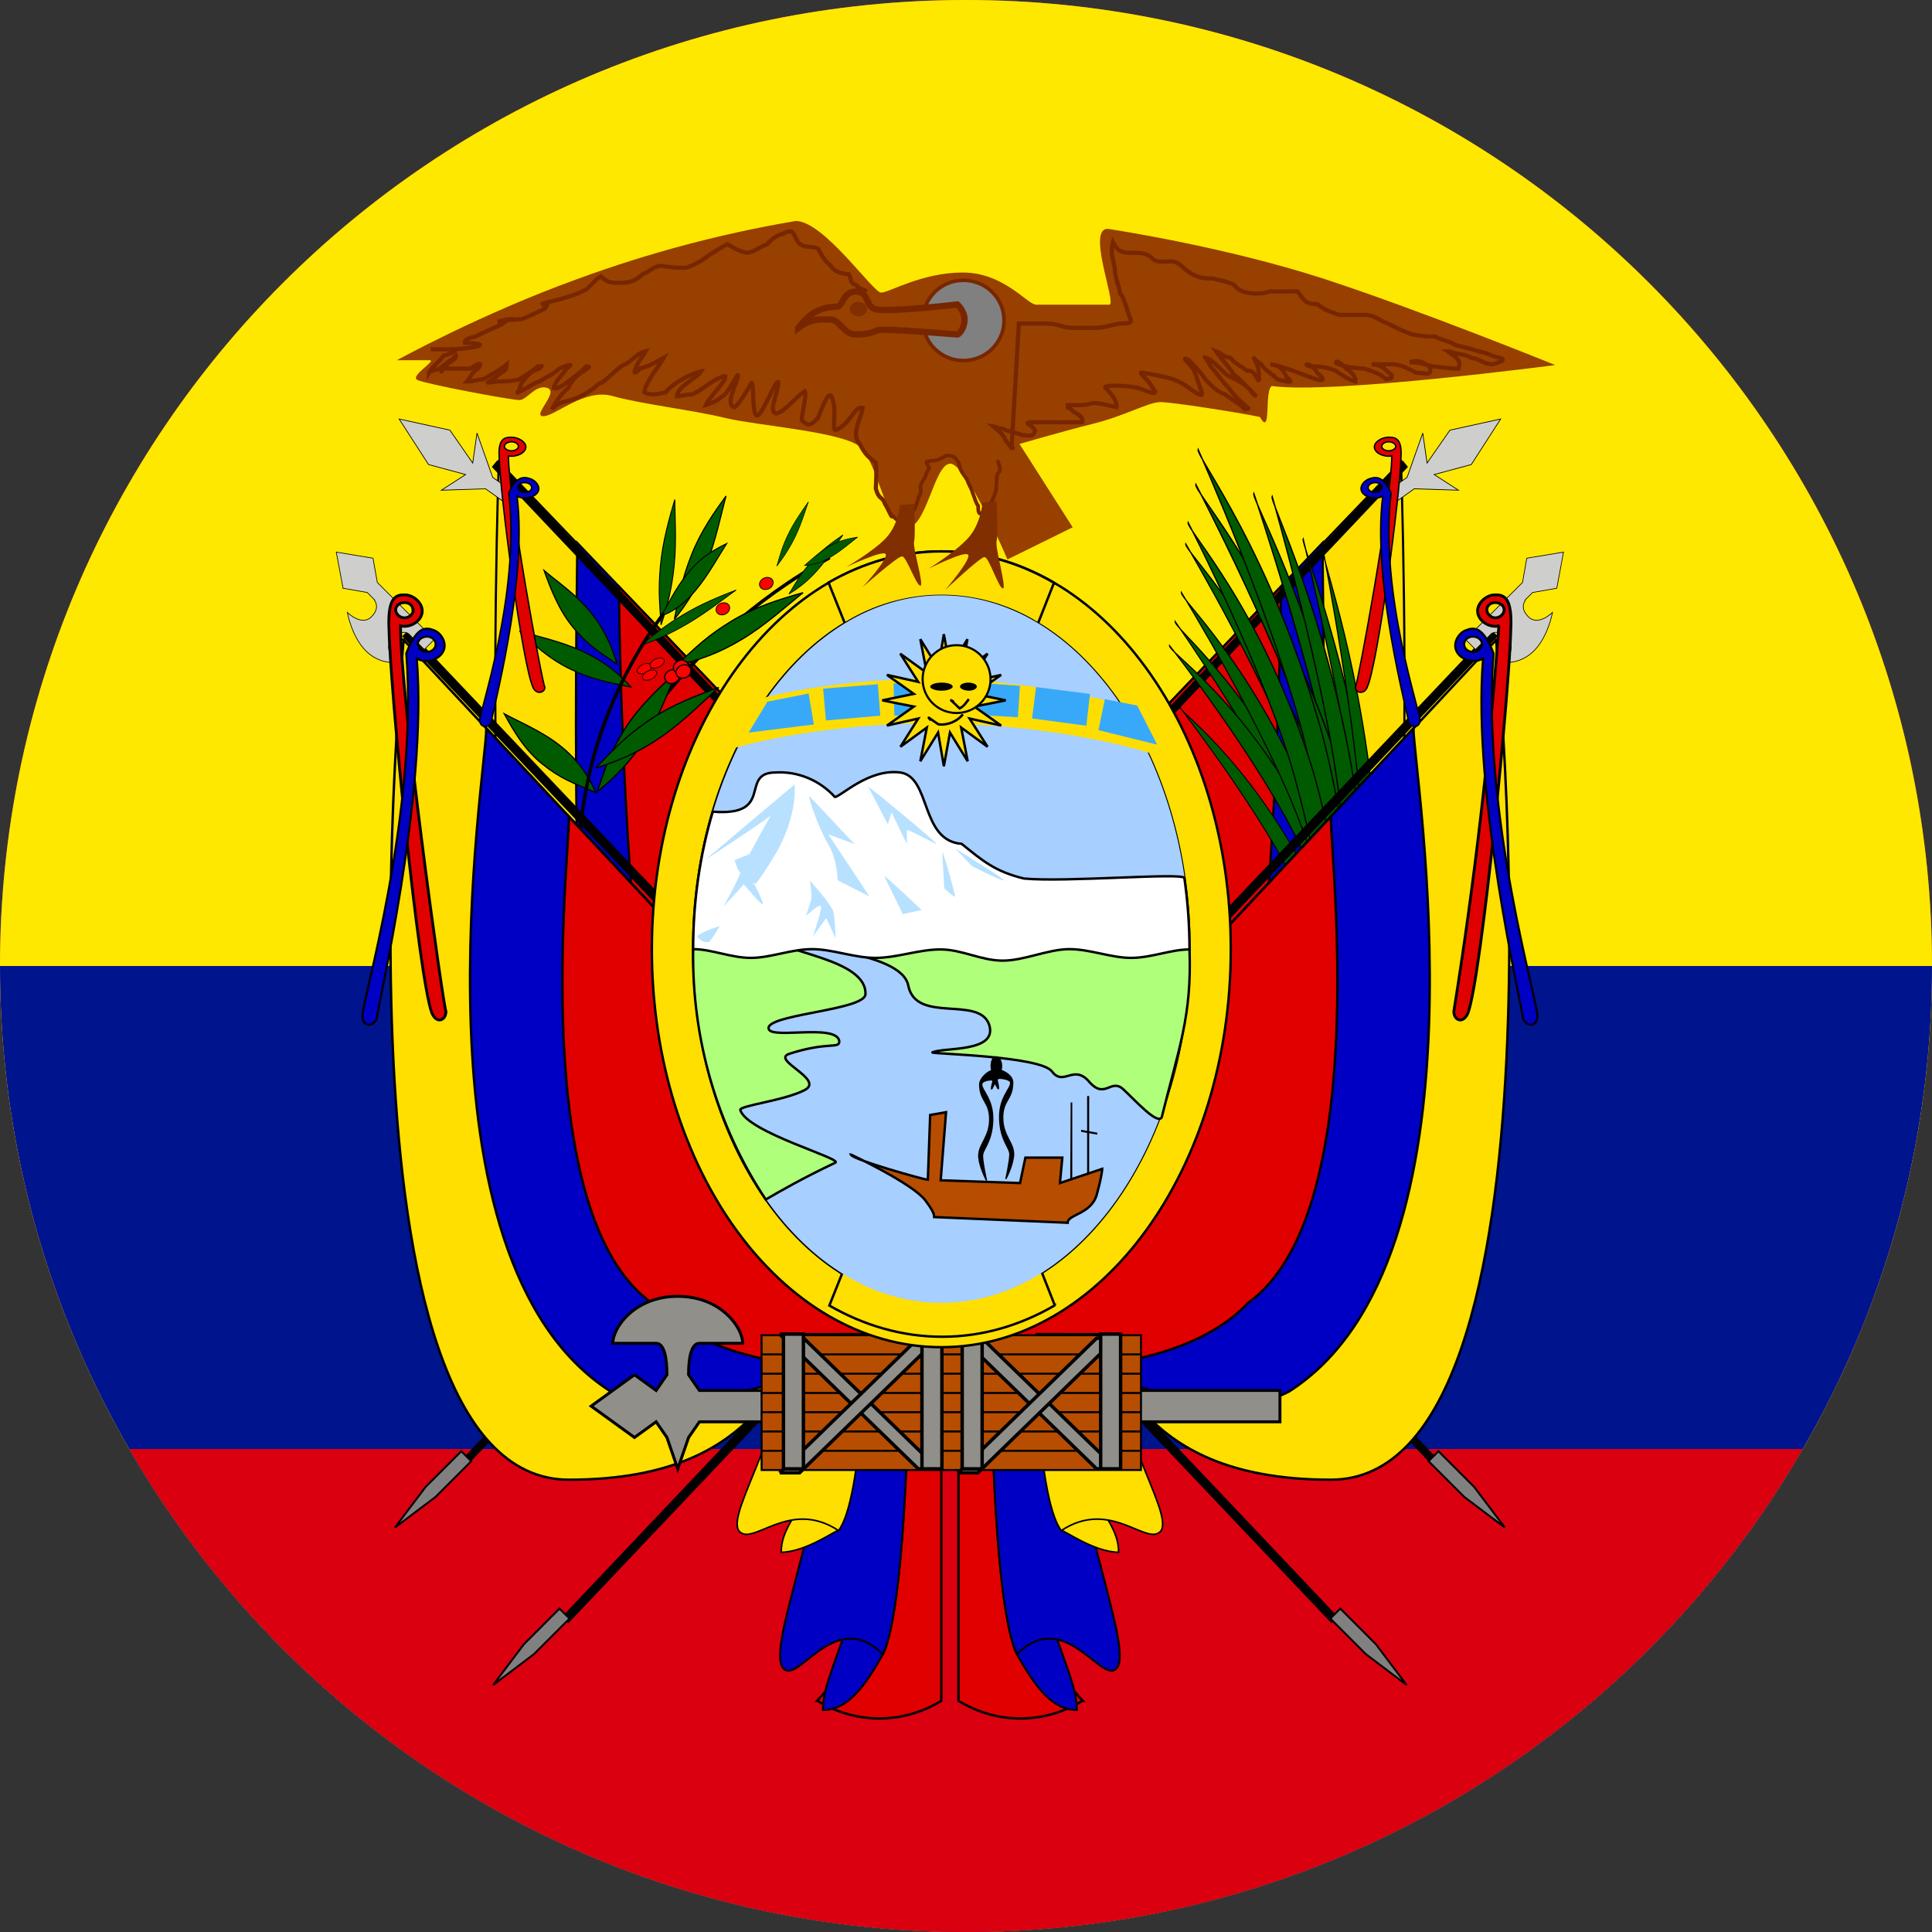 <svg width="40" height="40" viewBox="0 0 40 40" fill="none" xmlns="http://www.w3.org/2000/svg">
<rect x="0" y="0" width="40" height="40" fill="#333333" stroke="none"/>
<g clip-path="url(#clip0_769_16313)">
<path d="M0 20C0 8.954 8.954 0 20 0C31.046 0 40 8.954 40 20C40 31.046 31.046 40 20 40C8.954 40 0 31.046 0 20Z" fill="#E94E0F"/>
<g clip-path="url(#clip1_769_16313)">
<path fill-rule="evenodd" clip-rule="evenodd" d="M-7 0H46.333V40H-7V0Z" fill="#FFE800"/>
<path fill-rule="evenodd" clip-rule="evenodd" d="M-7 20H46.333V40H-7V20Z" fill="#00148E"/>
<path fill-rule="evenodd" clip-rule="evenodd" d="M-7 30H46.333V40H-7V30Z" fill="#DA0010"/>
<path fill-rule="evenodd" clip-rule="evenodd" d="M15.466 24.233L9.416 30.608L9.316 30.475L15.35 24.1L15.45 24.233H15.466ZM19.666 25.275L11.766 33.608L11.633 33.475L19.525 25.142L19.666 25.275Z" fill="black"/>
<path fill-rule="evenodd" clip-rule="evenodd" d="M11.791 33.511L11.052 34.249L10.211 34.885L10.846 34.043L11.584 33.304L11.791 33.511Z" fill="#808080" stroke="black" stroke-width="0.04"/>
<path fill-rule="evenodd" clip-rule="evenodd" d="M9.757 30.253L9.019 30.991L8.177 31.626L8.812 30.785L9.551 30.046L9.757 30.253Z" fill="#808080" stroke="black" stroke-width="0.04"/>
<path fill-rule="evenodd" clip-rule="evenodd" d="M10.328 9.566C10.328 9.566 9.665 27.518 12.32 27.518C14.975 27.518 16.306 25.63 16.306 25.63L16.276 15.763L10.328 9.566Z" fill="#FFDF00" stroke="black" stroke-width="0.045"/>
<path fill-rule="evenodd" clip-rule="evenodd" d="M11.952 11.241C11.952 12.185 11.656 25.63 12.983 25.63C14.311 25.63 16.306 24.686 16.306 24.686L16.276 15.763L11.952 11.241Z" fill="#0000C4" stroke="black" stroke-width="0.045"/>
<path fill-rule="evenodd" clip-rule="evenodd" d="M12.815 12.147C12.815 13.091 12.983 23.742 14.315 23.742H16.306L16.276 15.763L12.815 12.147Z" fill="#E10000" stroke="black" stroke-width="0.045"/>
<path fill-rule="evenodd" clip-rule="evenodd" d="M10.183 9.667L16.217 16.042L16.325 15.908L10.292 9.533L10.183 9.667Z" fill="black"/>
<path fill-rule="evenodd" clip-rule="evenodd" d="M8.358 13.245C8.358 13.245 6.647 30.636 11.78 30.636C16.058 30.636 16.058 27.892 16.913 27.892L16.058 21.485L8.353 13.245H8.358Z" fill="#FFDF00" stroke="black" stroke-width="0.05"/>
<path d="M12.598 16.136C12.635 16.133 13.933 13.324 17.178 11.545" stroke="black" stroke-width="0.072"/>
<path fill-rule="evenodd" clip-rule="evenodd" d="M12.067 13.488C12.519 13.699 12.806 13.942 13.066 14.225C12.549 14.117 12.281 14.073 11.829 13.862C11.376 13.65 11.031 13.327 10.756 13.066C11.093 13.169 11.612 13.275 12.067 13.488Z" fill="#005B00" stroke="black" stroke-width="0.024"/>
<path fill-rule="evenodd" clip-rule="evenodd" d="M13.202 15.208C13.235 15.265 13.207 15.345 13.136 15.384C13.066 15.423 12.981 15.408 12.947 15.35C12.913 15.292 12.943 15.215 13.014 15.176C13.084 15.136 13.168 15.152 13.202 15.208Z" fill="#FF0000" stroke="black" stroke-width="0.017"/>
<path fill-rule="evenodd" clip-rule="evenodd" d="M14.624 11.689C14.428 12.187 14.211 12.515 13.962 12.821C14.074 12.267 14.122 11.983 14.318 11.485C14.514 10.987 14.8 10.588 15.031 10.27C14.932 10.634 14.821 11.189 14.624 11.689Z" fill="#005B00" stroke="black" stroke-width="0.023"/>
<path fill-rule="evenodd" clip-rule="evenodd" d="M13.962 11.663C13.917 12.161 13.818 12.547 13.687 12.938C13.653 12.454 13.628 12.212 13.673 11.714C13.718 11.217 13.857 10.732 13.97 10.344C13.972 10.679 14.007 11.163 13.962 11.663Z" fill="#005B00" stroke="black" stroke-width="0.02"/>
<path fill-rule="evenodd" clip-rule="evenodd" d="M14.394 12.232C14.138 12.534 13.922 12.665 13.695 12.75C13.924 12.332 14.036 12.109 14.292 11.807C14.549 11.506 14.823 11.364 15.044 11.254C14.88 11.509 14.652 11.929 14.394 12.232Z" fill="#005B00" stroke="black" stroke-width="0.022"/>
<path fill-rule="evenodd" clip-rule="evenodd" d="M12.21 12.654C12.511 13.016 12.661 13.365 12.775 13.75C12.38 13.481 12.171 13.356 11.87 12.994C11.568 12.632 11.398 12.179 11.265 11.813C11.51 12.023 11.906 12.29 12.21 12.654Z" fill="#005B00" stroke="black" stroke-width="0.025"/>
<path fill-rule="evenodd" clip-rule="evenodd" d="M11.602 15.444C11.979 15.746 12.178 16.057 12.337 16.408C11.857 16.209 11.605 16.12 11.229 15.818C10.851 15.517 10.622 15.109 10.441 14.779C10.742 14.944 11.223 15.141 11.602 15.444Z" fill="#005B00" stroke="black" stroke-width="0.026"/>
<path fill-rule="evenodd" clip-rule="evenodd" d="M13.368 15.279C13.067 15.761 12.74 16.086 12.366 16.392C12.547 15.862 12.625 15.591 12.926 15.109C13.228 14.626 13.659 14.229 14.007 13.913C13.85 14.263 13.672 14.793 13.368 15.279Z" fill="#005B00" stroke="black" stroke-width="0.027"/>
<path fill-rule="evenodd" clip-rule="evenodd" d="M13.684 15.26C13.201 15.591 12.781 15.764 12.333 15.9C12.746 15.475 12.946 15.251 13.429 14.92C13.911 14.588 14.45 14.389 14.882 14.233C14.58 14.499 14.169 14.926 13.684 15.26Z" fill="#005B00" stroke="black" stroke-width="0.026"/>
<path fill-rule="evenodd" clip-rule="evenodd" d="M16.938 11.791C16.726 12.032 16.537 12.175 16.333 12.3C16.507 12.012 16.59 11.862 16.802 11.621C17.013 11.38 17.256 11.21 17.452 11.075C17.323 11.259 17.15 11.548 16.938 11.791Z" fill="#005B00" stroke="black" stroke-width="0.014"/>
<path fill-rule="evenodd" clip-rule="evenodd" d="M16.48 11.079C16.359 11.336 16.23 11.528 16.083 11.721C16.157 11.464 16.189 11.336 16.31 11.079C16.431 10.823 16.601 10.582 16.738 10.389C16.675 10.565 16.601 10.821 16.48 11.079Z" fill="#005B00" stroke="black" stroke-width="0.011"/>
<path fill-rule="evenodd" clip-rule="evenodd" d="M17.186 11.539C16.975 11.66 16.817 11.697 16.658 11.708C16.869 11.522 16.975 11.422 17.186 11.301C17.398 11.181 17.596 11.147 17.755 11.121C17.61 11.231 17.399 11.418 17.186 11.539Z" fill="#005B00" stroke="black" stroke-width="0.013"/>
<path fill-rule="evenodd" clip-rule="evenodd" d="M14.272 12.891C13.895 13.117 13.585 13.249 13.262 13.363C13.607 13.09 13.776 12.947 14.153 12.721C14.53 12.495 14.924 12.339 15.24 12.216C14.995 12.39 14.652 12.664 14.272 12.891Z" fill="#005B00" stroke="black" stroke-width="0.016"/>
<path fill-rule="evenodd" clip-rule="evenodd" d="M15.373 13.229C14.876 13.531 14.452 13.673 14.004 13.775C14.441 13.371 14.655 13.157 15.152 12.855C15.65 12.553 16.191 12.395 16.626 12.271C16.31 12.52 15.874 12.926 15.373 13.229Z" fill="#005B00" stroke="black" stroke-width="0.026"/>
<path d="M11.99 18.111C12.022 18.093 11.719 15.446 13.744 12.693" stroke="black" stroke-width="0.071"/>
<path fill-rule="evenodd" clip-rule="evenodd" d="M15.094 12.533C15.127 12.59 15.098 12.67 15.028 12.709C14.957 12.748 14.873 12.733 14.839 12.675C14.805 12.617 14.835 12.54 14.905 12.501C14.976 12.461 15.06 12.477 15.094 12.533Z" fill="#FF0000" stroke="black" stroke-width="0.017"/>
<path fill-rule="evenodd" clip-rule="evenodd" d="M15.994 12.008C16.027 12.065 15.998 12.145 15.928 12.184C15.857 12.223 15.773 12.208 15.739 12.15C15.704 12.092 15.735 12.015 15.805 11.976C15.876 11.937 15.96 11.952 15.994 12.008Z" fill="#FF0000" stroke="black" stroke-width="0.017"/>
<path fill-rule="evenodd" clip-rule="evenodd" d="M13.482 13.773C13.505 13.816 13.462 13.884 13.384 13.924C13.305 13.963 13.223 13.959 13.199 13.914C13.175 13.87 13.22 13.803 13.298 13.764C13.376 13.725 13.459 13.729 13.482 13.773Z" fill="#FF0000" stroke="black" stroke-width="0.015"/>
<path fill-rule="evenodd" clip-rule="evenodd" d="M13.749 13.656C13.772 13.699 13.729 13.768 13.65 13.807C13.572 13.846 13.489 13.842 13.465 13.798C13.441 13.753 13.486 13.687 13.565 13.648C13.643 13.609 13.725 13.613 13.749 13.656Z" fill="#FF0000" stroke="black" stroke-width="0.015"/>
<path fill-rule="evenodd" clip-rule="evenodd" d="M13.591 13.906C13.614 13.949 13.57 14.018 13.492 14.057C13.414 14.096 13.331 14.092 13.307 14.048C13.283 14.003 13.328 13.937 13.406 13.898C13.485 13.859 13.567 13.863 13.591 13.906Z" fill="#FF0000" stroke="black" stroke-width="0.015"/>
<path fill-rule="evenodd" clip-rule="evenodd" d="M14.058 13.942C14.091 14.008 14.058 14.092 13.975 14.133C13.891 14.175 13.808 14.15 13.775 14.075C13.741 14 13.775 13.925 13.858 13.883C13.941 13.842 14.025 13.867 14.05 13.942H14.058Z" fill="#FF0000" stroke="black" stroke-width="0.025"/>
<path fill-rule="evenodd" clip-rule="evenodd" d="M14.25 13.742C14.275 13.808 14.25 13.892 14.166 13.933C14.083 13.975 14 13.95 13.958 13.883C13.916 13.817 13.958 13.725 14.041 13.683C14.125 13.642 14.208 13.675 14.241 13.742H14.25Z" fill="#FF0000" stroke="black" stroke-width="0.025"/>
<path fill-rule="evenodd" clip-rule="evenodd" d="M14.291 13.833C14.325 13.9 14.291 13.992 14.208 14.025C14.125 14.058 14.041 14.042 14.008 13.975C13.975 13.908 14.008 13.825 14.091 13.783C14.175 13.742 14.258 13.767 14.291 13.833Z" fill="#FF0000" stroke="black" stroke-width="0.025"/>
<path fill-rule="evenodd" clip-rule="evenodd" d="M10.069 15.079C10.069 15.993 8.358 26.063 12.64 28.807C14.351 29.721 16.918 27.892 16.918 28.807L16.062 21.485L10.069 15.079Z" fill="#0000C4" stroke="black" stroke-width="0.05"/>
<path fill-rule="evenodd" clip-rule="evenodd" d="M11.78 16.908C11.78 17.822 10.925 25.143 13.496 26.978C15.207 28.807 19.489 28.311 19.489 28.311L16.062 21.485L11.78 16.908Z" fill="#E10000" stroke="black" stroke-width="0.05"/>
<path fill-rule="evenodd" clip-rule="evenodd" d="M8.317 13.167L16.217 21.5L16.358 21.367L8.458 13.042L8.325 13.175L8.317 13.167Z" fill="black"/>
<path fill-rule="evenodd" clip-rule="evenodd" d="M7.101 12.179L7.603 12.267L7.75 12.415C7.73 12.413 7.898 12.562 7.691 12.769C7.485 12.975 7.191 12.679 7.191 12.679C7.191 12.679 7.279 13.181 7.575 13.476C7.871 13.772 8.224 13.713 8.224 13.713C8.224 13.713 7.888 13.437 8.136 13.211C8.384 12.983 8.49 13.152 8.49 13.152L8.785 13.447L8.992 13.239L7.812 12.059L7.723 11.557L6.962 11.431L7.102 12.177L7.101 12.179Z" fill="#CECECC" stroke="black" stroke-width="0.014"/>
<path fill-rule="evenodd" clip-rule="evenodd" d="M8.265 8.677L8.872 9.618L9.64 9.825L9.138 10.149L10.053 10.12L10.467 10.416L10.615 10.178L10.2 9.882L9.876 8.966L9.787 9.587L9.315 8.906L8.264 8.675L8.265 8.677Z" fill="#CECECC" stroke="black" stroke-width="0.015"/>
<path fill-rule="evenodd" clip-rule="evenodd" d="M10.733 9.242C10.733 9.292 10.667 9.334 10.59 9.334C10.513 9.334 10.443 9.292 10.443 9.242C10.443 9.192 10.51 9.147 10.59 9.147C10.67 9.147 10.733 9.189 10.733 9.242ZM10.527 9.439C10.527 10.334 11.223 14.134 11.28 14.227C11.283 14.339 11.12 14.387 11.043 14.249C10.823 13.814 10.35 10.249 10.333 9.417C10.323 9.074 10.457 9.047 10.61 9.054C10.733 9.059 10.887 9.147 10.887 9.252C10.887 9.377 10.693 9.469 10.527 9.439Z" fill="#E10000" stroke="black" stroke-width="0.029"/>
<path fill-rule="evenodd" clip-rule="evenodd" d="M11 10.129C10.975 10.179 10.89 10.205 10.818 10.186C10.745 10.167 10.7 10.107 10.725 10.057C10.75 10.007 10.835 9.978 10.912 9.998C10.988 10.018 11.026 10.077 11 10.129ZM10.705 10.275C10.935 12.072 10.164 14.848 10.17 14.957C10.118 15.068 9.938 15.078 9.935 14.918C9.897 14.815 10.785 12.307 10.533 10.204C10.694 9.859 10.835 9.865 10.977 9.911C11.091 9.947 11.193 10.072 11.141 10.178C11.078 10.303 10.848 10.347 10.705 10.275Z" fill="#0000C4" stroke="black" stroke-width="0.03"/>
<path fill-rule="evenodd" clip-rule="evenodd" d="M8.558 12.625C8.558 12.708 8.475 12.792 8.375 12.792C8.275 12.792 8.192 12.708 8.192 12.625C8.192 12.542 8.275 12.475 8.375 12.475C8.475 12.475 8.55 12.542 8.55 12.625H8.558ZM8.292 12.958C8.292 14.45 9.167 20.783 9.233 20.942C9.233 21.125 9.042 21.208 8.942 20.975C8.667 20.25 8.075 14.308 8.05 12.925C8.042 12.35 8.208 12.308 8.4 12.317C8.558 12.325 8.742 12.475 8.742 12.65C8.742 12.85 8.5 13.008 8.292 12.958Z" fill="#E10000" stroke="black" stroke-width="0.058"/>
<path fill-rule="evenodd" clip-rule="evenodd" d="M9.008 13.395C8.975 13.475 8.867 13.518 8.775 13.489C8.683 13.46 8.627 13.366 8.66 13.286C8.694 13.206 8.804 13.159 8.9 13.189C8.996 13.219 9.043 13.311 9.008 13.395ZM8.629 13.633C8.865 16.483 7.798 20.91 7.803 21.083C7.734 21.26 7.504 21.279 7.506 21.026C7.461 20.863 8.668 16.86 8.412 13.525C8.628 12.973 8.806 12.979 8.985 13.048C9.13 13.103 9.256 13.3 9.186 13.468C9.102 13.668 8.809 13.744 8.629 13.633Z" fill="#0000C4" stroke="black" stroke-width="0.043"/>
<path fill-rule="evenodd" clip-rule="evenodd" d="M23.867 24.233L29.908 30.608L30.017 30.475L23.975 24.1L23.867 24.233ZM19.667 25.275L27.567 33.608L27.7 33.475L19.808 25.142L19.667 25.275Z" fill="black"/>
<path fill-rule="evenodd" clip-rule="evenodd" d="M27.543 33.511L28.281 34.249L29.122 34.885L28.487 34.043L27.749 33.304L27.543 33.511Z" fill="#808080" stroke="black" stroke-width="0.04"/>
<path fill-rule="evenodd" clip-rule="evenodd" d="M29.576 30.253L30.314 30.991L31.156 31.626L30.52 30.785L29.782 30.046L29.576 30.253Z" fill="#808080" stroke="black" stroke-width="0.04"/>
<path fill-rule="evenodd" clip-rule="evenodd" d="M29.005 9.566C29.005 9.566 29.669 27.518 27.014 27.518C24.359 27.518 23.027 25.63 23.027 25.63L23.057 15.763L29.005 9.566Z" fill="#FFDF00" stroke="black" stroke-width="0.045"/>
<path fill-rule="evenodd" clip-rule="evenodd" d="M27.381 11.241C27.381 12.185 27.677 25.63 26.35 25.63C25.023 25.63 23.027 24.686 23.027 24.686L23.058 15.763L27.381 11.241Z" fill="#0000C4" stroke="black" stroke-width="0.045"/>
<path fill-rule="evenodd" clip-rule="evenodd" d="M26.519 12.147C26.519 13.091 26.35 23.742 25.019 23.742H23.027L23.058 15.763L26.519 12.147Z" fill="#E10000" stroke="black" stroke-width="0.045"/>
<path fill-rule="evenodd" clip-rule="evenodd" d="M29.15 9.667L23.117 16.042L23.008 15.908L29.042 9.533L29.15 9.667Z" fill="black"/>
<path fill-rule="evenodd" clip-rule="evenodd" d="M24.387 14.59C24.387 14.59 26.079 16.76 26.895 18.437C27.71 20.117 28.662 22.678 28.662 22.678C28.662 22.678 28.118 20.157 27.091 18.136C25.746 15.593 24.387 14.734 24.387 14.59Z" fill="#005B00" stroke="black" stroke-width="0.021"/>
<path fill-rule="evenodd" clip-rule="evenodd" d="M24.329 12.866C24.329 12.866 26.216 15.55 27.078 17.54C27.938 19.534 28.896 22.523 28.896 22.523C28.896 22.523 28.431 19.648 27.34 17.241C25.903 14.205 24.317 13.025 24.329 12.866Z" fill="#005B00" stroke="black" stroke-width="0.024"/>
<path fill-rule="evenodd" clip-rule="evenodd" d="M25.958 10.212C25.958 10.212 27.293 14.187 27.7 16.644C28.105 19.104 28.352 22.489 28.352 22.489C28.352 22.489 28.609 19.648 28.064 16.632C27.309 12.771 25.902 10.335 25.958 10.212Z" fill="#005B00" stroke="black" stroke-width="0.027"/>
<path fill-rule="evenodd" clip-rule="evenodd" d="M24.759 10.03C24.759 10.03 26.608 13.56 27.328 15.958C28.047 18.36 28.722 21.825 28.722 21.825C28.722 21.825 28.625 18.677 27.694 15.758C26.446 12.049 24.718 10.19 24.759 10.03Z" fill="#005B00" stroke="black" stroke-width="0.028"/>
<path fill-rule="evenodd" clip-rule="evenodd" d="M26.98 11.154C26.98 11.154 27.9 14.954 28.131 17.221C28.36 19.489 28.426 22.55 28.426 22.55C28.426 22.55 28.745 20.073 28.425 17.282C27.968 13.697 26.93 11.252 26.98 11.154Z" fill="#005B00" stroke="black" stroke-width="0.025"/>
<path fill-rule="evenodd" clip-rule="evenodd" d="M24.548 11.258C24.548 11.258 26.337 14.282 27.061 16.395C27.783 18.512 28.494 21.605 28.494 21.605C28.494 21.605 28.321 18.738 27.391 16.172C26.148 12.918 24.515 11.408 24.548 11.258Z" fill="#005B00" stroke="black" stroke-width="0.025"/>
<path fill-rule="evenodd" clip-rule="evenodd" d="M24.212 13.364C24.212 13.364 26.1 15.761 26.961 17.596C27.822 19.436 28.78 22.228 28.78 22.228C28.78 22.228 28.315 19.492 27.224 17.278C25.786 14.492 24.2 13.52 24.212 13.364Z" fill="#005B00" stroke="black" stroke-width="0.024"/>
<path fill-rule="evenodd" clip-rule="evenodd" d="M24.457 12.263C24.457 12.263 26.194 15.082 26.949 17.122C27.704 19.165 28.507 22.196 28.507 22.196C28.507 22.196 28.186 19.324 27.223 16.853C25.948 13.73 24.438 12.419 24.457 12.263Z" fill="#005B00" stroke="black" stroke-width="0.024"/>
<path fill-rule="evenodd" clip-rule="evenodd" d="M26.338 10.273C26.338 10.273 27.454 14.163 27.73 16.54C28.005 18.918 28.077 22.169 28.077 22.169C28.077 22.169 28.475 19.474 28.09 16.554C27.542 12.812 26.277 10.386 26.338 10.273Z" fill="#005B00" stroke="black" stroke-width="0.027"/>
<path fill-rule="evenodd" clip-rule="evenodd" d="M24.805 9.303C24.805 9.303 26.435 12.968 27.025 15.415C27.613 17.866 28.113 21.373 28.113 21.373C28.113 21.373 28.157 18.229 27.387 15.245C26.345 11.449 24.759 9.458 24.805 9.303Z" fill="#005B00" stroke="black" stroke-width="0.027"/>
<path fill-rule="evenodd" clip-rule="evenodd" d="M27.401 11.432C27.401 11.432 28.102 15.081 28.203 17.242C28.302 19.405 28.192 22.311 28.192 22.311C28.192 22.311 28.653 19.977 28.493 17.314C28.243 13.892 27.346 11.523 27.401 11.432Z" fill="#005B00" stroke="black" stroke-width="0.024"/>
<path fill-rule="evenodd" clip-rule="evenodd" d="M24.597 10.814C24.597 10.814 26.227 13.973 26.817 16.135C27.405 18.301 27.905 21.436 27.905 21.436C27.905 21.436 27.949 18.573 27.179 15.942C26.137 12.602 24.551 10.96 24.597 10.814Z" fill="#005B00" stroke="black" stroke-width="0.026"/>
<path fill-rule="evenodd" clip-rule="evenodd" d="M30.975 13.245C30.975 13.245 32.686 30.636 27.553 30.636C23.276 30.636 23.276 27.892 22.42 27.892L23.276 21.485L30.98 13.245H30.975Z" fill="#FFDF00" stroke="black" stroke-width="0.05"/>
<path fill-rule="evenodd" clip-rule="evenodd" d="M29.264 15.079C29.264 15.993 30.975 26.063 26.693 28.807C24.982 29.721 22.415 27.892 22.415 28.807L23.271 21.485L29.264 15.079Z" fill="#0000C4" stroke="black" stroke-width="0.05"/>
<path fill-rule="evenodd" clip-rule="evenodd" d="M27.553 16.908C27.553 17.822 28.409 25.143 25.837 26.978C24.127 28.807 19.844 28.311 19.844 28.311L23.271 21.485L27.553 16.908Z" fill="#E10000" stroke="black" stroke-width="0.05"/>
<path fill-rule="evenodd" clip-rule="evenodd" d="M31.017 13.167L23.117 21.5L22.975 21.367L30.875 13.042L31.017 13.175V13.167Z" fill="black"/>
<path fill-rule="evenodd" clip-rule="evenodd" d="M32.232 12.179L31.731 12.267L31.583 12.415C31.603 12.413 31.436 12.562 31.642 12.769C31.849 12.975 32.143 12.679 32.143 12.679C32.143 12.679 32.054 13.181 31.758 13.476C31.462 13.772 31.109 13.713 31.109 13.713C31.109 13.713 31.445 13.437 31.198 13.211C30.95 12.983 30.844 13.152 30.844 13.152L30.549 13.447L30.341 13.239L31.522 12.059L31.61 11.557L32.371 11.431L32.232 12.177L32.232 12.179Z" fill="#CECECC" stroke="black" stroke-width="0.014"/>
<path fill-rule="evenodd" clip-rule="evenodd" d="M31.068 8.677L30.462 9.618L29.693 9.825L30.195 10.149L29.28 10.12L28.866 10.416L28.718 10.178L29.133 9.882L29.457 8.966L29.546 9.587L30.019 8.906L31.069 8.675L31.068 8.677Z" fill="#CECECC" stroke="black" stroke-width="0.015"/>
<path fill-rule="evenodd" clip-rule="evenodd" d="M28.608 9.242C28.608 9.292 28.675 9.334 28.752 9.334C28.828 9.334 28.898 9.292 28.898 9.242C28.898 9.192 28.832 9.147 28.752 9.147C28.672 9.147 28.608 9.189 28.608 9.242ZM28.815 9.439C28.815 10.334 28.118 14.134 28.062 14.227C28.058 14.339 28.222 14.387 28.298 14.249C28.518 13.814 28.992 10.249 29.008 9.417C29.018 9.074 28.885 9.047 28.732 9.054C28.608 9.059 28.455 9.147 28.455 9.252C28.455 9.377 28.648 9.469 28.815 9.439Z" fill="#E10000" stroke="black" stroke-width="0.029"/>
<path fill-rule="evenodd" clip-rule="evenodd" d="M28.333 10.129C28.358 10.179 28.443 10.205 28.516 10.186C28.589 10.167 28.634 10.107 28.609 10.057C28.584 10.007 28.498 9.978 28.422 9.998C28.346 10.018 28.307 10.077 28.333 10.129ZM28.628 10.275C28.398 12.072 29.17 14.848 29.164 14.957C29.215 15.068 29.396 15.078 29.398 14.918C29.436 14.815 28.548 12.307 28.801 10.204C28.639 9.859 28.499 9.865 28.357 9.911C28.242 9.947 28.14 10.072 28.193 10.178C28.255 10.303 28.485 10.347 28.628 10.275Z" fill="#0000C4" stroke="black" stroke-width="0.03"/>
<path fill-rule="evenodd" clip-rule="evenodd" d="M30.783 12.625C30.783 12.708 30.867 12.792 30.958 12.792C31.058 12.792 31.142 12.708 31.142 12.625C31.142 12.542 31.058 12.475 30.958 12.475C30.858 12.475 30.783 12.542 30.783 12.625ZM31.033 12.958C30.834 15.631 30.523 18.295 30.1 20.942C30.1 21.125 30.292 21.208 30.392 20.975C30.667 20.25 31.258 14.308 31.283 12.925C31.292 12.35 31.125 12.308 30.933 12.317C30.775 12.325 30.592 12.475 30.592 12.65C30.592 12.85 30.833 13.008 31.042 12.958H31.033Z" fill="#E10000" stroke="black" stroke-width="0.058"/>
<path fill-rule="evenodd" clip-rule="evenodd" d="M30.325 13.395C30.358 13.475 30.467 13.518 30.559 13.489C30.651 13.46 30.706 13.366 30.673 13.286C30.64 13.206 30.53 13.159 30.434 13.189C30.338 13.219 30.29 13.311 30.325 13.395ZM30.705 13.633C30.468 16.483 31.535 20.91 31.53 21.083C31.6 21.26 31.829 21.279 31.828 21.026C31.873 20.863 30.666 16.86 30.922 13.525C30.705 12.973 30.527 12.979 30.348 13.048C30.203 13.103 30.078 13.3 30.148 13.468C30.231 13.668 30.525 13.744 30.705 13.633Z" fill="#0000C4" stroke="black" stroke-width="0.043"/>
<path fill-rule="evenodd" clip-rule="evenodd" d="M16.923 35.213C17.313 35.453 17.756 35.579 18.206 35.579C18.656 35.579 19.099 35.453 19.489 35.213V27.892H17.778C18.634 30.636 18.634 33.384 16.918 35.213H16.923Z" fill="#E10000" stroke="black" stroke-width="0.05"/>
<path fill-rule="evenodd" clip-rule="evenodd" d="M18.278 28.054C18.278 33.217 17.038 34.366 17.038 35.404C17.554 35.404 17.898 34.92 18.278 34.255C18.794 33.217 18.843 27.973 18.794 28.054H18.278Z" fill="#0000C4" stroke="black" stroke-width="0.041"/>
<path fill-rule="evenodd" clip-rule="evenodd" d="M17.245 28.054C17.219 31.07 15.938 33.864 16.181 34.483C16.455 35.037 17.245 33.217 18.278 34.249C18.794 33.217 18.843 27.973 18.794 28.048H17.245V28.054Z" fill="#0000C4" stroke="black" stroke-width="0.041"/>
<path fill-rule="evenodd" clip-rule="evenodd" d="M17.361 27.614C17.361 31.007 16.174 31.233 16.174 32.138C16.69 32.138 17.358 31.643 17.361 31.689C17.877 31.007 17.927 27.561 17.877 27.614H17.361Z" fill="#FFDF00" stroke="black" stroke-width="0.033"/>
<path fill-rule="evenodd" clip-rule="evenodd" d="M16.328 27.614C16.302 29.596 15.051 31.283 15.293 31.689C15.57 32.049 16.328 31.007 17.361 31.689C17.877 31.007 17.927 27.561 17.877 27.614H16.328Z" fill="#FFDF00" stroke="black" stroke-width="0.033"/>
<path fill-rule="evenodd" clip-rule="evenodd" d="M22.411 35.213C22.02 35.453 21.578 35.579 21.127 35.579C20.677 35.579 20.235 35.453 19.844 35.213V27.892H21.555C20.7 30.636 20.7 33.384 22.416 35.213H22.411Z" fill="#E10000" stroke="black" stroke-width="0.05"/>
<path fill-rule="evenodd" clip-rule="evenodd" d="M21.056 28.054C21.056 33.217 22.295 34.366 22.295 35.404C21.779 35.404 21.435 34.92 21.056 34.255C20.54 33.217 20.49 27.973 20.54 28.054H21.056Z" fill="#0000C4" stroke="black" stroke-width="0.041"/>
<path fill-rule="evenodd" clip-rule="evenodd" d="M22.089 28.054C22.115 31.07 23.395 33.864 23.153 34.483C22.879 35.037 22.089 33.217 21.056 34.249C20.54 33.217 20.49 27.973 20.54 28.048H22.089V28.054Z" fill="#0000C4" stroke="black" stroke-width="0.041"/>
<path fill-rule="evenodd" clip-rule="evenodd" d="M21.973 27.614C21.973 31.007 23.16 31.233 23.16 32.138C22.643 32.138 21.976 31.643 21.973 31.689C21.456 31.007 21.407 27.561 21.456 27.614H21.973Z" fill="#FFDF00" stroke="black" stroke-width="0.033"/>
<path fill-rule="evenodd" clip-rule="evenodd" d="M23.005 27.614C23.031 29.596 24.282 31.283 24.041 31.689C23.763 32.049 23.005 31.007 21.973 31.689C21.456 31.007 21.407 27.561 21.456 27.614H23.005Z" fill="#FFDF00" stroke="black" stroke-width="0.033"/>
<path fill-rule="evenodd" clip-rule="evenodd" d="M13.136 28.463L12.239 29.112L13.136 29.761L13.584 29.437L13.808 29.761L14.032 30.41L14.257 29.761L14.481 29.437H26.5V28.788H14.48L14.256 28.462C14.256 28.137 14.303 27.812 14.481 27.812H15.377C15.377 27.488 14.929 26.839 14.032 26.839C13.136 26.839 12.687 27.488 12.687 27.812H13.584C13.761 27.812 13.808 28.137 13.808 28.463L13.584 28.788L13.135 28.462L13.136 28.463Z" fill="#908F8A" stroke="black" stroke-width="0.061"/>
<path fill-rule="evenodd" clip-rule="evenodd" d="M15.767 30.037H23.623V30.435H15.769L15.767 30.037ZM15.767 29.636H23.623V30.037H15.769L15.767 29.636ZM15.767 29.238H23.623V29.638H15.769L15.767 29.238ZM15.767 28.84H23.623V29.238H15.769L15.767 28.84ZM15.767 28.441H23.623V28.84H15.769L15.767 28.441ZM15.767 28.041H23.623V28.441H15.769L15.767 28.041ZM15.767 27.645H23.623V28.041H15.769L15.767 27.645Z" fill="#B74D00" stroke="black" stroke-width="0.041"/>
<path fill-rule="evenodd" clip-rule="evenodd" d="M16.141 27.621L19.012 30.411H19.423L16.554 27.623H16.143L16.141 27.621Z" fill="#908F8A" stroke="black" stroke-width="0.071"/>
<path fill-rule="evenodd" clip-rule="evenodd" d="M16.141 30.495L19.012 27.706H19.423L16.554 30.493H16.143L16.141 30.495Z" fill="#908F8A" stroke="black" stroke-width="0.071"/>
<path fill-rule="evenodd" clip-rule="evenodd" d="M16.221 27.621V30.411H16.634V27.621H16.221Z" fill="#908F8A" stroke="black" stroke-width="0.071"/>
<path fill-rule="evenodd" clip-rule="evenodd" d="M19.833 27.621L22.704 30.411H23.114L20.245 27.623H19.835L19.833 27.621Z" fill="#908F8A" stroke="black" stroke-width="0.071"/>
<path fill-rule="evenodd" clip-rule="evenodd" d="M19.833 30.495L22.704 27.706H23.114L20.245 30.493H19.835L19.833 30.495Z" fill="#908F8A" stroke="black" stroke-width="0.071"/>
<path fill-rule="evenodd" clip-rule="evenodd" d="M22.788 27.621V30.411H23.201V27.621H22.788Z" fill="#908F8A" stroke="black" stroke-width="0.071"/>
<path fill-rule="evenodd" clip-rule="evenodd" d="M19.921 27.621V30.411H20.334V27.621H19.921Z" fill="#908F8A" stroke="black" stroke-width="0.071"/>
<path fill-rule="evenodd" clip-rule="evenodd" d="M19.088 27.621V30.411H19.501V27.621H19.088Z" fill="#908F8A" stroke="black" stroke-width="0.071"/>
<path fill-rule="evenodd" clip-rule="evenodd" d="M25.482 19.657C25.482 24.203 22.795 27.892 19.489 27.892C16.183 27.892 13.496 24.203 13.496 19.657C13.496 15.11 16.178 11.416 19.489 11.416C22.8 11.416 25.482 15.105 25.482 19.651V19.657ZM24.627 19.657C24.627 23.697 22.326 26.978 19.489 26.978C16.652 26.978 14.351 23.697 14.351 19.657C14.351 15.611 16.652 12.33 19.489 12.33C22.326 12.33 24.627 15.611 24.627 19.657Z" fill="#FFDF00" stroke="black" stroke-width="0.05"/>
<path fill-rule="evenodd" clip-rule="evenodd" d="M21.823 12.067C21.103 11.648 20.316 11.416 19.489 11.416C18.663 11.416 17.875 11.648 17.154 12.062L17.493 12.909C18.101 12.534 18.79 12.337 19.491 12.337C20.193 12.337 20.882 12.534 21.49 12.909L21.823 12.062V12.067Z" fill="#FFDF00" stroke="black" stroke-width="0.05"/>
<path fill-rule="evenodd" clip-rule="evenodd" d="M21.84 27.025C21.12 27.444 20.332 27.676 19.506 27.676C18.679 27.676 17.891 27.444 17.171 27.03L17.509 26.183C18.117 26.557 18.806 26.755 19.508 26.755C20.21 26.755 20.899 26.557 21.507 26.183L21.84 27.03V27.025Z" fill="#FFDF00" stroke="black" stroke-width="0.05"/>
<path fill-rule="evenodd" clip-rule="evenodd" d="M24.633 19.658C24.633 23.7 22.325 26.975 19.492 26.975C16.658 26.975 14.358 23.7 14.358 19.658C14.358 15.617 16.658 12.325 19.492 12.325C22.325 12.325 24.633 15.608 24.633 19.658Z" fill="#A7CFFF"/>
<path fill-rule="evenodd" clip-rule="evenodd" d="M24.627 19.657C24.68 21.031 24.405 21.703 24.052 23.134C23.96 23.289 23.52 22.798 23.259 22.555C22.998 22.312 22.882 22.772 22.553 22.4C22.23 22.018 22.022 22.503 21.78 22.183C21.538 21.863 19.301 21.821 19.301 21.79C19.523 21.677 20.664 21.801 20.48 21.217C20.272 20.607 18.982 21.196 18.808 20.421C18.687 19.646 16.217 19.615 16.038 19.429C16.111 19.718 17.962 19.843 17.918 20.592C17.875 20.902 16.096 20.989 15.922 21.248C15.777 21.573 17.324 21.16 17.377 21.558C17.377 21.723 17.15 21.558 16.347 21.816C15.941 21.945 17.092 22.348 16.657 22.57C16.222 22.793 15.289 22.891 15.328 22.984C15.473 23.449 17.488 23.997 17.29 24.074C16.575 24.415 16.198 24.637 15.854 24.834C14.849 23.324 14.322 21.509 14.351 19.657C15.883 19.067 15.56 18.944 18.392 18.944C21.224 18.944 22.162 19.062 24.627 19.657Z" fill="#AFFF7B" stroke="black" stroke-width="0.05"/>
<path fill-rule="evenodd" clip-rule="evenodd" d="M24.627 19.657C24.24 19.657 23.834 19.832 23.419 19.832C22.998 19.832 22.573 19.651 22.138 19.651C21.703 19.651 21.205 19.889 20.76 19.889C20.311 19.889 19.919 19.657 19.47 19.657C19.02 19.657 18.571 19.832 18.126 19.832C17.681 19.832 17.242 19.651 16.811 19.651C16.381 19.651 15.956 19.832 15.545 19.832C15.134 19.832 14.733 19.651 14.351 19.651C14.351 18.644 14.496 17.683 14.757 16.805C16.062 16.908 15.289 15.993 16.062 15.993C16.288 15.98 16.514 16.019 16.725 16.106C16.936 16.193 17.127 16.327 17.285 16.5C17.401 16.5 17.981 15.911 18.634 15.993C19.281 16.076 19.044 17.404 19.91 17.471C20.345 17.822 20.601 18.044 21.2 18.189C22.056 18.272 24.506 18.06 24.521 18.179C24.591 18.668 24.627 19.162 24.627 19.657Z" fill="white" stroke="black" stroke-width="0.05"/>
<path fill-rule="evenodd" clip-rule="evenodd" d="M20.265 23.918C20.265 23.69 20.49 23.538 20.49 23.174C20.49 22.81 20.29 22.802 20.283 22.462C20.28 22.322 20.455 22.182 20.532 22.166C20.608 22.15 20.673 22.462 20.673 22.53C20.673 22.598 20.595 22.362 20.53 22.358C20.465 22.354 20.325 22.382 20.325 22.45C20.325 22.586 20.572 22.754 20.553 23.21C20.535 23.658 20.342 23.794 20.342 23.93C20.342 24.066 20.425 24.442 20.425 24.442C20.425 24.442 20.263 24.142 20.263 23.914L20.265 23.918Z" fill="black" stroke="black" stroke-width="0.026"/>
<path fill-rule="evenodd" clip-rule="evenodd" d="M20.985 23.885C20.985 23.657 20.76 23.505 20.76 23.141C20.76 22.777 20.96 22.769 20.967 22.429C20.983 22.269 20.77 22.165 20.693 22.153C20.617 22.141 20.527 22.473 20.527 22.537C20.527 22.601 20.617 22.329 20.682 22.325C20.747 22.321 20.925 22.349 20.925 22.417C20.925 22.553 20.678 22.721 20.697 23.177C20.715 23.625 20.908 23.761 20.908 23.897C20.908 24.033 20.825 24.409 20.825 24.409C20.825 24.409 20.987 24.109 20.987 23.881L20.985 23.885Z" fill="black" stroke="black" stroke-width="0.026"/>
<path fill-rule="evenodd" clip-rule="evenodd" d="M20.75 22.075C20.75 22.183 20.692 22.275 20.625 22.275C20.558 22.275 20.508 22.183 20.508 22.067C20.508 21.95 20.558 21.867 20.625 21.867C20.692 21.867 20.75 21.958 20.75 22.075ZM22.167 22.825H22.2V24.45H22.158L22.167 22.825ZM22.508 22.692H22.55V24.333H22.508V22.692Z" fill="black"/>
<path fill-rule="evenodd" clip-rule="evenodd" d="M22.383 23.433V23.392L22.717 23.45V23.492L22.383 23.433Z" fill="black"/>
<path fill-rule="evenodd" clip-rule="evenodd" d="M17.62 23.905C17.62 23.905 18.876 24.494 19.152 24.845C19.422 25.197 19.316 25.197 19.316 25.197L22.105 25.316C22.105 25.14 22.598 25.14 22.709 24.727C22.82 24.318 22.82 24.2 22.82 24.2L21.945 24.494L21.994 23.967H21.23L21.119 24.494L19.476 24.437L19.587 23.027L19.258 23.084L19.21 24.427C19.152 24.427 17.673 24.019 17.615 23.905H17.62Z" fill="#B74D00" stroke="black" stroke-width="0.05"/>
<path fill-rule="evenodd" clip-rule="evenodd" d="M15.091 15.492C15.091 15.492 16.913 14.914 19.542 14.955C22.172 14.996 23.994 15.616 23.955 15.616C23.916 15.616 23.453 14.665 23.453 14.665C23.453 14.665 21.596 14.123 19.504 14.082C17.416 14.04 15.594 14.495 15.637 14.536L15.091 15.492Z" fill="#FEDE00" stroke="#FEDE00" stroke-width="0.05"/>
<path fill-rule="evenodd" clip-rule="evenodd" d="M18.5 14.15L19.633 14.133L19.65 14.792L18.517 14.817L18.5 14.15ZM15.9 14.508L15.5 15.167L16.85 15L16.742 14.358L15.9 14.525V14.508ZM17.042 14.258L18.175 14.167L18.225 14.817L17.1 14.917L17.042 14.258ZM21.117 14.2L19.992 14.117L19.95 14.783L21.075 14.85L21.117 14.2ZM23.55 14.617L23.958 15.417L22.742 15.117L22.875 14.475L23.542 14.608L23.55 14.617ZM22.567 14.367L21.45 14.225L21.367 14.875L22.492 15.025L22.567 14.367Z" fill="#38A9F9"/>
<path fill-rule="evenodd" clip-rule="evenodd" d="M19.542 15.864L19.422 15.167L19.054 15.761L19.189 15.063L18.643 15.461L19.011 14.877L18.363 15.022L18.919 14.629L18.266 14.5L18.919 14.366L18.363 13.973L19.011 14.118L18.639 13.534L19.189 13.932L19.054 13.234L19.422 13.829L19.542 13.131L19.668 13.829L20.03 13.234L19.9 13.932L20.446 13.534L20.074 14.118L20.727 13.973L20.171 14.366L20.823 14.5L20.171 14.629L20.727 15.022L20.074 14.877L20.446 15.461L19.9 15.063L20.035 15.761L19.668 15.167L19.542 15.864Z" fill="#FFDF00" stroke="black" stroke-width="0.05"/>
<path fill-rule="evenodd" clip-rule="evenodd" d="M20.508 14.062C20.508 14.45 20.194 14.762 19.805 14.762C19.415 14.762 19.102 14.45 19.102 14.062C19.102 13.675 19.415 13.358 19.805 13.358C20.194 13.358 20.508 13.675 20.508 14.067V14.062Z" fill="#FFDF00" stroke="black" stroke-width="0.044"/>
<path fill-rule="evenodd" clip-rule="evenodd" d="M19.725 14.217C19.725 14.258 19.617 14.3 19.492 14.3C19.367 14.3 19.258 14.258 19.258 14.217C19.258 14.175 19.358 14.133 19.492 14.133C19.625 14.133 19.725 14.167 19.725 14.217ZM20.225 14.217C20.225 14.258 20.15 14.3 20.058 14.3C19.967 14.3 19.875 14.258 19.875 14.217C19.875 14.167 19.958 14.133 20.05 14.133C20.142 14.133 20.225 14.167 20.225 14.217Z" fill="black"/>
<path d="M19.701 14.504L19.749 14.532C19.632 14.46 19.686 14.487 19.869 14.668C19.974 14.607 19.994 14.552 20.059 14.476" stroke="black" stroke-width="0.05"/>
<path d="M19.235 14.872L19.274 14.914C19.182 14.81 19.226 14.862 19.428 14.996C19.622 15.022 19.82 14.934 19.936 14.79" stroke="black" stroke-width="0.05"/>
<path fill-rule="evenodd" clip-rule="evenodd" d="M16.45 16.233C16.45 16.233 16.533 16.9 16.025 17.733C15.525 18.558 15.6 18.267 15.6 18.267C15.6 18.267 15.833 18.725 15.792 18.725C15.75 18.725 15.4 18.308 15.4 18.308L14.983 18.767C14.983 18.767 15.367 18.058 15.325 18.058C15.283 18.058 15.208 17.808 15.208 17.808L15.517 17.683C15.517 17.683 15.983 16.817 15.983 16.858C15.983 16.9 14.592 17.808 14.592 17.808L16.45 16.242V16.233ZM16.758 16.483C16.717 16.483 16.95 17.15 17.15 17.483C17.342 17.817 17.342 18.225 17.342 18.225L18 18.558L17.15 17.275L17.692 17.475L16.758 16.483ZM16.758 18.225C16.758 18.225 17.225 18.725 17.258 18.892C17.292 19.058 17.3 19.425 17.3 19.425L17.108 19.008L16.833 19.383C16.833 19.383 17.033 18.8 16.992 18.758C16.95 18.717 16.683 18.967 16.683 18.967C16.683 18.967 16.8 18.633 16.8 18.6C16.8 18.567 16.8 18.35 16.758 18.225ZM14.433 19.383C14.592 19.258 14.9 19.175 14.9 19.175C14.9 19.175 14.708 19.508 14.667 19.508C14.625 19.508 14.517 19.508 14.433 19.383ZM19.775 17.567C19.775 17.567 20.783 18.183 20.783 18.225C20.783 18.267 20.125 17.933 20.125 17.933L19.775 17.567ZM17.958 16.275C18.042 16.317 19.433 17.475 19.392 17.475C19.35 17.475 18.775 17.142 18.775 17.192V17.475L18.458 16.817L18.383 17.067L17.967 16.275H17.958ZM18.308 18.142L18.692 18.925L19.083 18.842C19.083 18.842 18.35 18.142 18.308 18.142ZM19.508 17.642L19.55 18.392C19.55 18.392 19.775 18.6 19.775 18.558C19.775 18.517 19.55 17.683 19.508 17.642Z" fill="#B7E1FF"/>
<path fill-rule="evenodd" clip-rule="evenodd" d="M8.217 7.458C8.217 7.458 9.967 6.492 11.959 5.775C13.424 5.237 14.936 4.835 16.475 4.575C17.058 4.575 18.075 6.058 18.242 6.058C18.409 6.058 19.084 5.642 19.933 5.642C20.784 5.642 21.275 6.308 21.45 6.308H22.967C23.134 6.308 22.459 4.658 22.967 4.742C23.217 4.783 25.367 5.117 27.367 5.758C29.367 6.408 32.2 7.558 32.2 7.558C32.2 7.558 27.575 8.167 26.334 7.992C26.167 8.075 26.334 9.075 26.084 8.633C25.7 8.55 24.275 8.325 24.025 8.325C23.775 8.325 23.3 8.608 22.625 8.775C21.959 8.942 21.108 9.192 21.108 9.192L22.209 10.917L20.858 11.583C20.858 11.583 20.017 9.6 19.675 9.6C19.334 9.6 19.175 11 18.75 10.917C18.334 10.833 18.167 9.6 17.825 9.267C17.492 8.942 15.709 8.817 15.034 8.658C14.367 8.492 13.275 8.367 12.684 8.2C12.1 8.033 11.5 8.617 11.25 8.617C11 8.617 11.584 8.117 11.334 8.033C11.084 7.95 10.917 8.283 10.75 8.283C10.584 8.283 8.808 7.95 8.642 7.867C8.475 7.783 9.058 7.458 8.892 7.458H8.217Z" fill="#984000"/>
<path fill-rule="evenodd" clip-rule="evenodd" d="M20.788 6.633C20.788 7.093 20.411 7.465 19.947 7.465C19.483 7.465 19.107 7.093 19.107 6.633C19.107 6.174 19.483 5.803 19.947 5.803C20.411 5.803 20.788 6.176 20.788 6.633Z" fill="#808080" stroke="#772600" stroke-width="0.074"/>
<path fill-rule="evenodd" clip-rule="evenodd" d="M16.523 6.792C16.673 6.616 16.86 6.349 17.348 6.349C17.461 6.304 17.461 6.037 17.722 6.037C17.985 6.037 17.909 6.304 18.098 6.394C18.284 6.482 19.821 6.304 19.821 6.304C19.821 6.304 19.97 6.437 19.97 6.616C19.97 6.794 19.857 6.925 19.821 6.925C19.785 6.925 18.284 6.792 18.172 6.837C18.059 6.882 17.985 6.925 17.722 6.925C17.461 6.925 17.384 6.616 17.198 6.616C17.011 6.616 16.824 6.57 16.523 6.794V6.792Z" fill="#984000" stroke="#772600" stroke-width="0.13"/>
<path d="M18.471 10.696C18.448 10.696 18.399 10.552 18.322 10.43C18.268 10.27 18.201 10.36 18.133 10.118C18.142 9.867 18.149 9.824 18.133 9.584C17.98 9.456 17.915 9.419 17.796 9.184C17.607 8.998 17.825 8.678 17.861 8.443C17.695 8.4 17.614 8.75 17.359 8.875C17.175 9.022 17.337 8.571 17.247 8.31C17.186 7.939 17.004 8.496 16.936 8.654C16.813 8.752 16.774 8.88 16.599 8.696C16.599 8.56 16.709 8.176 16.662 8.102C16.486 8.206 16.257 8.515 16.075 8.563C15.89 8.518 16.113 8.168 16.113 7.91C16.045 7.883 15.782 8.598 15.674 8.603C15.566 8.608 15.613 7.91 15.562 7.926C15.483 8.059 15.323 8.336 15.213 8.432C14.999 8.398 15.244 7.966 15.276 7.806C15.312 7.614 15.076 8.174 14.95 8.208C14.857 8.304 14.675 8.368 14.612 8.387C14.684 8.222 15.04 7.888 15.017 7.792C14.808 7.8 14.491 8.126 14.313 8.166C14.196 8.166 14.034 8.211 14.014 8.208C14.023 7.995 14.45 7.819 14.518 7.688C14.308 7.728 13.906 7.947 13.789 8.12C13.649 8.155 13.474 8.2 13.339 8.12C13.359 7.92 13.674 7.534 13.744 7.406C13.552 7.504 13.458 7.582 13.255 7.627C13.217 7.672 13.109 7.768 13.143 7.672C13.204 7.486 13.294 7.406 13.368 7.272C13.199 7.31 13.136 7.424 12.956 7.539C12.841 7.544 12.513 7.936 12.403 7.942C12.216 8.116 11.998 8.237 11.766 8.296C11.595 8.334 11.512 8.376 11.428 8.475C11.514 8.296 11.644 8.128 11.766 8.032C11.84 7.87 11.959 7.744 12.103 7.675C12.146 7.614 12.263 7.598 12.139 7.587C12.034 7.699 11.854 7.827 11.766 7.899C11.651 7.984 11.518 8.07 11.464 8.032C11.525 7.84 11.633 7.792 11.728 7.632C11.926 7.483 11.728 7.579 11.577 7.632C11.48 7.734 11.307 7.811 11.165 7.899C11.008 7.947 10.902 8.059 10.715 8.12C10.715 8.184 10.769 8.006 10.792 7.942C10.945 7.744 10.985 7.688 11.165 7.632C11.21 7.555 11.264 7.587 11.129 7.587C11.026 7.694 10.886 7.752 10.753 7.854C10.621 7.888 10.447 7.899 10.267 7.899C10.033 7.931 10.054 7.952 10.267 7.808C10.387 7.675 10.486 7.71 10.492 7.542C10.351 7.664 10.177 7.755 10.004 7.854C9.86 7.859 9.822 7.899 9.667 7.899C9.741 7.808 9.786 7.694 9.892 7.632C10.049 7.427 9.793 7.592 9.741 7.632H9.178C9.079 7.782 9.174 7.632 9.255 7.542C9.352 7.483 9.453 7.406 9.442 7.366C9.329 7.48 9.201 7.534 9.104 7.632C9.001 7.67 8.879 7.686 8.879 7.72C8.962 7.579 9.095 7.491 9.181 7.366C9.307 7.334 9.415 7.286 9.442 7.232H8.917H9.291C9.482 7.232 9.644 7.211 9.817 7.187C10.114 7.128 9.79 7.099 9.628 7.099C9.599 7.03 9.723 6.992 9.853 6.966C9.966 6.902 10.108 6.846 10.229 6.787C10.336 6.748 10.438 6.689 10.528 6.611C10.416 6.616 10.416 6.648 10.303 6.654C10.472 6.64 10.591 6.611 10.792 6.611C10.957 6.547 11.119 6.473 11.278 6.39C11.345 6.294 11.372 6.299 11.203 6.299C11.354 6.243 11.568 6.214 11.689 6.166C11.845 6.127 11.995 6.068 12.139 5.99C12.25 5.902 12.313 5.798 12.439 5.723C12.585 5.84 12.587 5.856 12.85 5.856C13.062 5.854 13.192 5.792 13.3 5.678C13.462 5.624 13.492 5.534 13.676 5.502C13.85 5.534 14.025 5.548 14.2 5.544C14.38 5.488 14.554 5.384 14.686 5.278C14.801 5.211 14.938 5.115 15.062 5.056C15.197 5.139 15.305 5.206 15.474 5.235C15.647 5.203 15.739 5.102 15.886 5.056C15.976 4.943 16.094 4.865 16.223 4.835C16.441 4.707 16.426 4.875 16.522 5.011C16.635 5.15 16.779 5.083 16.934 5.144C17.022 5.304 17.085 5.411 17.197 5.499C17.285 5.627 17.389 5.659 17.573 5.678C17.641 5.784 17.587 5.859 17.722 5.899C17.776 5.968 17.868 5.995 17.947 6.032M21.094 6.699H21.693C21.909 6.702 21.983 6.779 22.181 6.787H22.705C22.897 6.779 22.998 6.726 23.191 6.699C23.518 6.694 23.407 6.664 23.342 6.432C23.284 6.259 23.275 6.176 23.191 6.078C23.16 5.864 23.088 5.79 23.079 5.544C23.045 5.358 22.982 5.232 23.043 5.011C23.128 5.163 23.162 5.224 23.38 5.235C23.605 5.235 23.693 5.227 23.83 5.323C23.934 5.454 24.073 5.411 24.28 5.411C24.451 5.448 24.481 5.552 24.616 5.632C24.775 5.739 24.879 5.766 25.102 5.766C25.282 5.806 25.439 5.835 25.552 5.899C25.648 6.035 25.799 6.07 26.002 6.078C26.114 6.078 26.204 6.064 26.301 6.032C26.474 6.043 26.65 6.032 26.863 6.032C27.003 6.224 27.034 6.296 27.275 6.299C27.442 6.438 27.581 6.459 27.725 6.52H28.288C28.49 6.539 28.553 6.638 28.738 6.699C28.896 6.784 29.058 6.858 29.224 6.92C29.385 6.955 29.548 6.97 29.712 6.966C29.849 7.051 30.018 7.056 30.124 7.142C30.279 7.182 30.49 7.23 30.61 7.275C30.808 7.307 30.884 7.382 31.06 7.408C31.21 7.462 31.01 7.504 30.909 7.542C30.688 7.534 30.673 7.435 30.459 7.408C30.346 7.331 30.175 7.342 30.009 7.275H29.973C30.121 7.382 30.265 7.448 30.198 7.632C30.007 7.632 29.851 7.603 29.674 7.587C29.485 7.544 29.399 7.499 29.188 7.499C29.399 7.438 29.453 7.504 29.599 7.587C29.653 7.8 29.536 7.72 29.336 7.72C29.165 7.648 29.062 7.56 28.85 7.542H28.4C28.623 7.552 28.67 7.651 28.812 7.766C28.823 7.835 28.81 7.83 28.699 7.854C28.582 7.734 28.432 7.694 28.249 7.632C28.072 7.624 27.885 7.606 27.725 7.542C27.615 7.534 27.633 7.379 27.876 7.632C28.022 7.734 28.074 7.819 28.063 7.899C27.869 7.84 27.775 7.75 27.651 7.675C27.483 7.606 27.305 7.576 27.127 7.587C26.933 7.526 27.147 7.491 27.275 7.72C27.554 7.955 27.239 7.854 27.127 7.808C26.958 7.752 26.782 7.67 26.638 7.632C26.526 7.592 26.427 7.555 26.301 7.542C26.497 7.563 26.562 7.646 26.638 7.808C26.836 7.968 26.629 7.891 26.452 7.854C26.339 7.736 26.193 7.675 26.114 7.542C25.927 7.432 25.921 7.302 26.04 7.587C26.069 7.678 26.062 7.875 26.076 7.899C25.939 7.72 25.968 7.675 25.815 7.675C25.709 7.59 25.556 7.523 25.477 7.408C25.333 7.392 25.324 7.331 25.178 7.275C25.297 7.443 25.457 7.608 25.552 7.766C25.723 7.878 25.77 7.979 25.889 8.075C25.936 8.174 26.069 8.254 25.927 8.12C25.765 7.934 25.646 7.888 25.403 7.766C25.264 7.632 25.214 7.579 25.066 7.454C24.863 7.376 24.942 7.334 25.066 7.587C25.207 7.742 25.315 7.912 25.439 8.032C25.536 8.17 25.65 8.289 25.777 8.387C25.81 8.446 25.912 8.456 25.777 8.475C25.664 8.352 25.498 8.275 25.365 8.163C25.178 8.102 25.09 7.987 24.953 7.854C24.863 7.696 24.719 7.576 24.616 7.454C24.4 7.352 24.658 7.55 24.728 7.675C24.775 7.838 24.836 7.968 24.877 8.12C24.94 8.267 24.688 8.086 24.616 8.032C24.468 7.919 24.301 7.842 24.127 7.808C23.978 7.773 23.828 7.744 23.677 7.72C23.509 7.667 23.77 7.848 23.866 8.032C24.055 8.243 23.68 8.07 23.567 8.032C23.381 7.995 23.193 7.98 23.005 7.987C22.764 8.003 22.937 8.04 23.005 8.163C23.079 8.232 23.131 8.376 23.117 8.43C22.96 8.403 22.825 8.35 22.629 8.342C22.471 8.403 22.285 8.387 22.105 8.387C22.098 8.499 22.138 8.403 22.217 8.52C22.348 8.582 22.433 8.656 22.406 8.742H21.319C21.2 8.779 21.344 8.76 21.432 8.92C21.382 9.064 21.319 9.008 21.169 9.008C21.067 8.96 20.863 8.939 20.757 8.875C20.651 8.875 20.66 8.843 20.57 8.83C20.885 9.096 20.728 9.03 20.908 9.23C20.937 9.243 21.009 9.275 20.944 9.275L21.094 6.699Z" stroke="#772600" stroke-width="0.086"/>
<path d="M20.662 9.563V9.584C20.662 9.523 20.662 9.558 20.701 9.675C20.714 9.771 20.683 9.76 20.644 9.83C20.638 9.928 20.626 10 20.626 10.118C20.613 10.214 20.568 10.304 20.532 10.384C20.496 10.467 20.341 10.515 20.345 10.63C20.255 10.659 20.253 10.59 20.251 10.472C20.197 10.4 20.179 10.302 20.138 10.206C20.116 10.115 20.062 10.046 20.026 9.939C19.972 9.84 19.924 9.811 19.877 9.696C19.857 9.643 19.861 9.574 19.821 9.542C19.76 9.448 19.72 9.435 19.614 9.43C19.533 9.451 19.501 9.494 19.427 9.518C19.369 9.542 19.256 9.534 19.184 9.563C19.166 9.598 19.22 9.616 19.24 9.696C19.191 9.744 19.173 9.827 19.146 9.896C19.101 9.963 19.072 9.995 19.051 10.096C19.083 10.158 19.056 10.24 19.015 10.296C19.002 10.398 18.959 10.454 18.939 10.539C18.88 10.59 18.858 10.635 18.808 10.718C18.766 10.79 18.727 10.784 18.622 10.784C18.538 10.758 18.527 10.704 18.453 10.672C18.446 10.646 18.439 10.638 18.415 10.63" stroke="#782600" stroke-width="0.076"/>
<path fill-rule="evenodd" clip-rule="evenodd" d="M18.633 10.458C18.633 10.458 18.6 10.875 18.333 11.15C18.067 11.425 17.517 11.742 17.517 11.742C17.517 11.742 18.258 11.392 18.333 11.467C18.417 11.55 17.858 12.158 17.858 12.158C17.858 12.158 18.583 11.517 18.675 11.517C18.767 11.517 18.975 12.142 19.058 12.125C19.133 12.108 18.892 11.333 18.925 11.208C18.958 11.092 18.925 10.433 18.925 10.433L18.642 10.458H18.633ZM20.342 10.408C20.342 10.408 20.308 10.85 20.042 11.142C19.775 11.433 19.225 11.775 19.225 11.775C19.225 11.775 19.967 11.4 20.042 11.483C20.125 11.567 19.567 12.217 19.567 12.217C19.567 12.217 20.292 11.533 20.383 11.533C20.475 11.533 20.683 12.2 20.767 12.183C20.842 12.167 20.6 11.333 20.633 11.208C20.667 11.075 20.633 10.375 20.633 10.375L20.342 10.408ZM17.95 6.408C17.95 6.483 17.867 6.55 17.775 6.55C17.683 6.55 17.592 6.483 17.592 6.4C17.592 6.317 17.675 6.25 17.775 6.25C17.875 6.25 17.95 6.317 17.95 6.4V6.408Z" fill="#812E00"/>
</g>
</g>
<defs>
<clipPath id="clip0_769_16313">
<path d="M0 20C0 8.954 8.954 0 20 0C31.046 0 40 8.954 40 20C40 31.046 31.046 40 20 40C8.954 40 0 31.046 0 20Z" fill="white"/>
</clipPath>
<clipPath id="clip1_769_16313">
<rect width="53.333" height="40" fill="white" transform="translate(-7)"/>
</clipPath>
</defs>
</svg>
